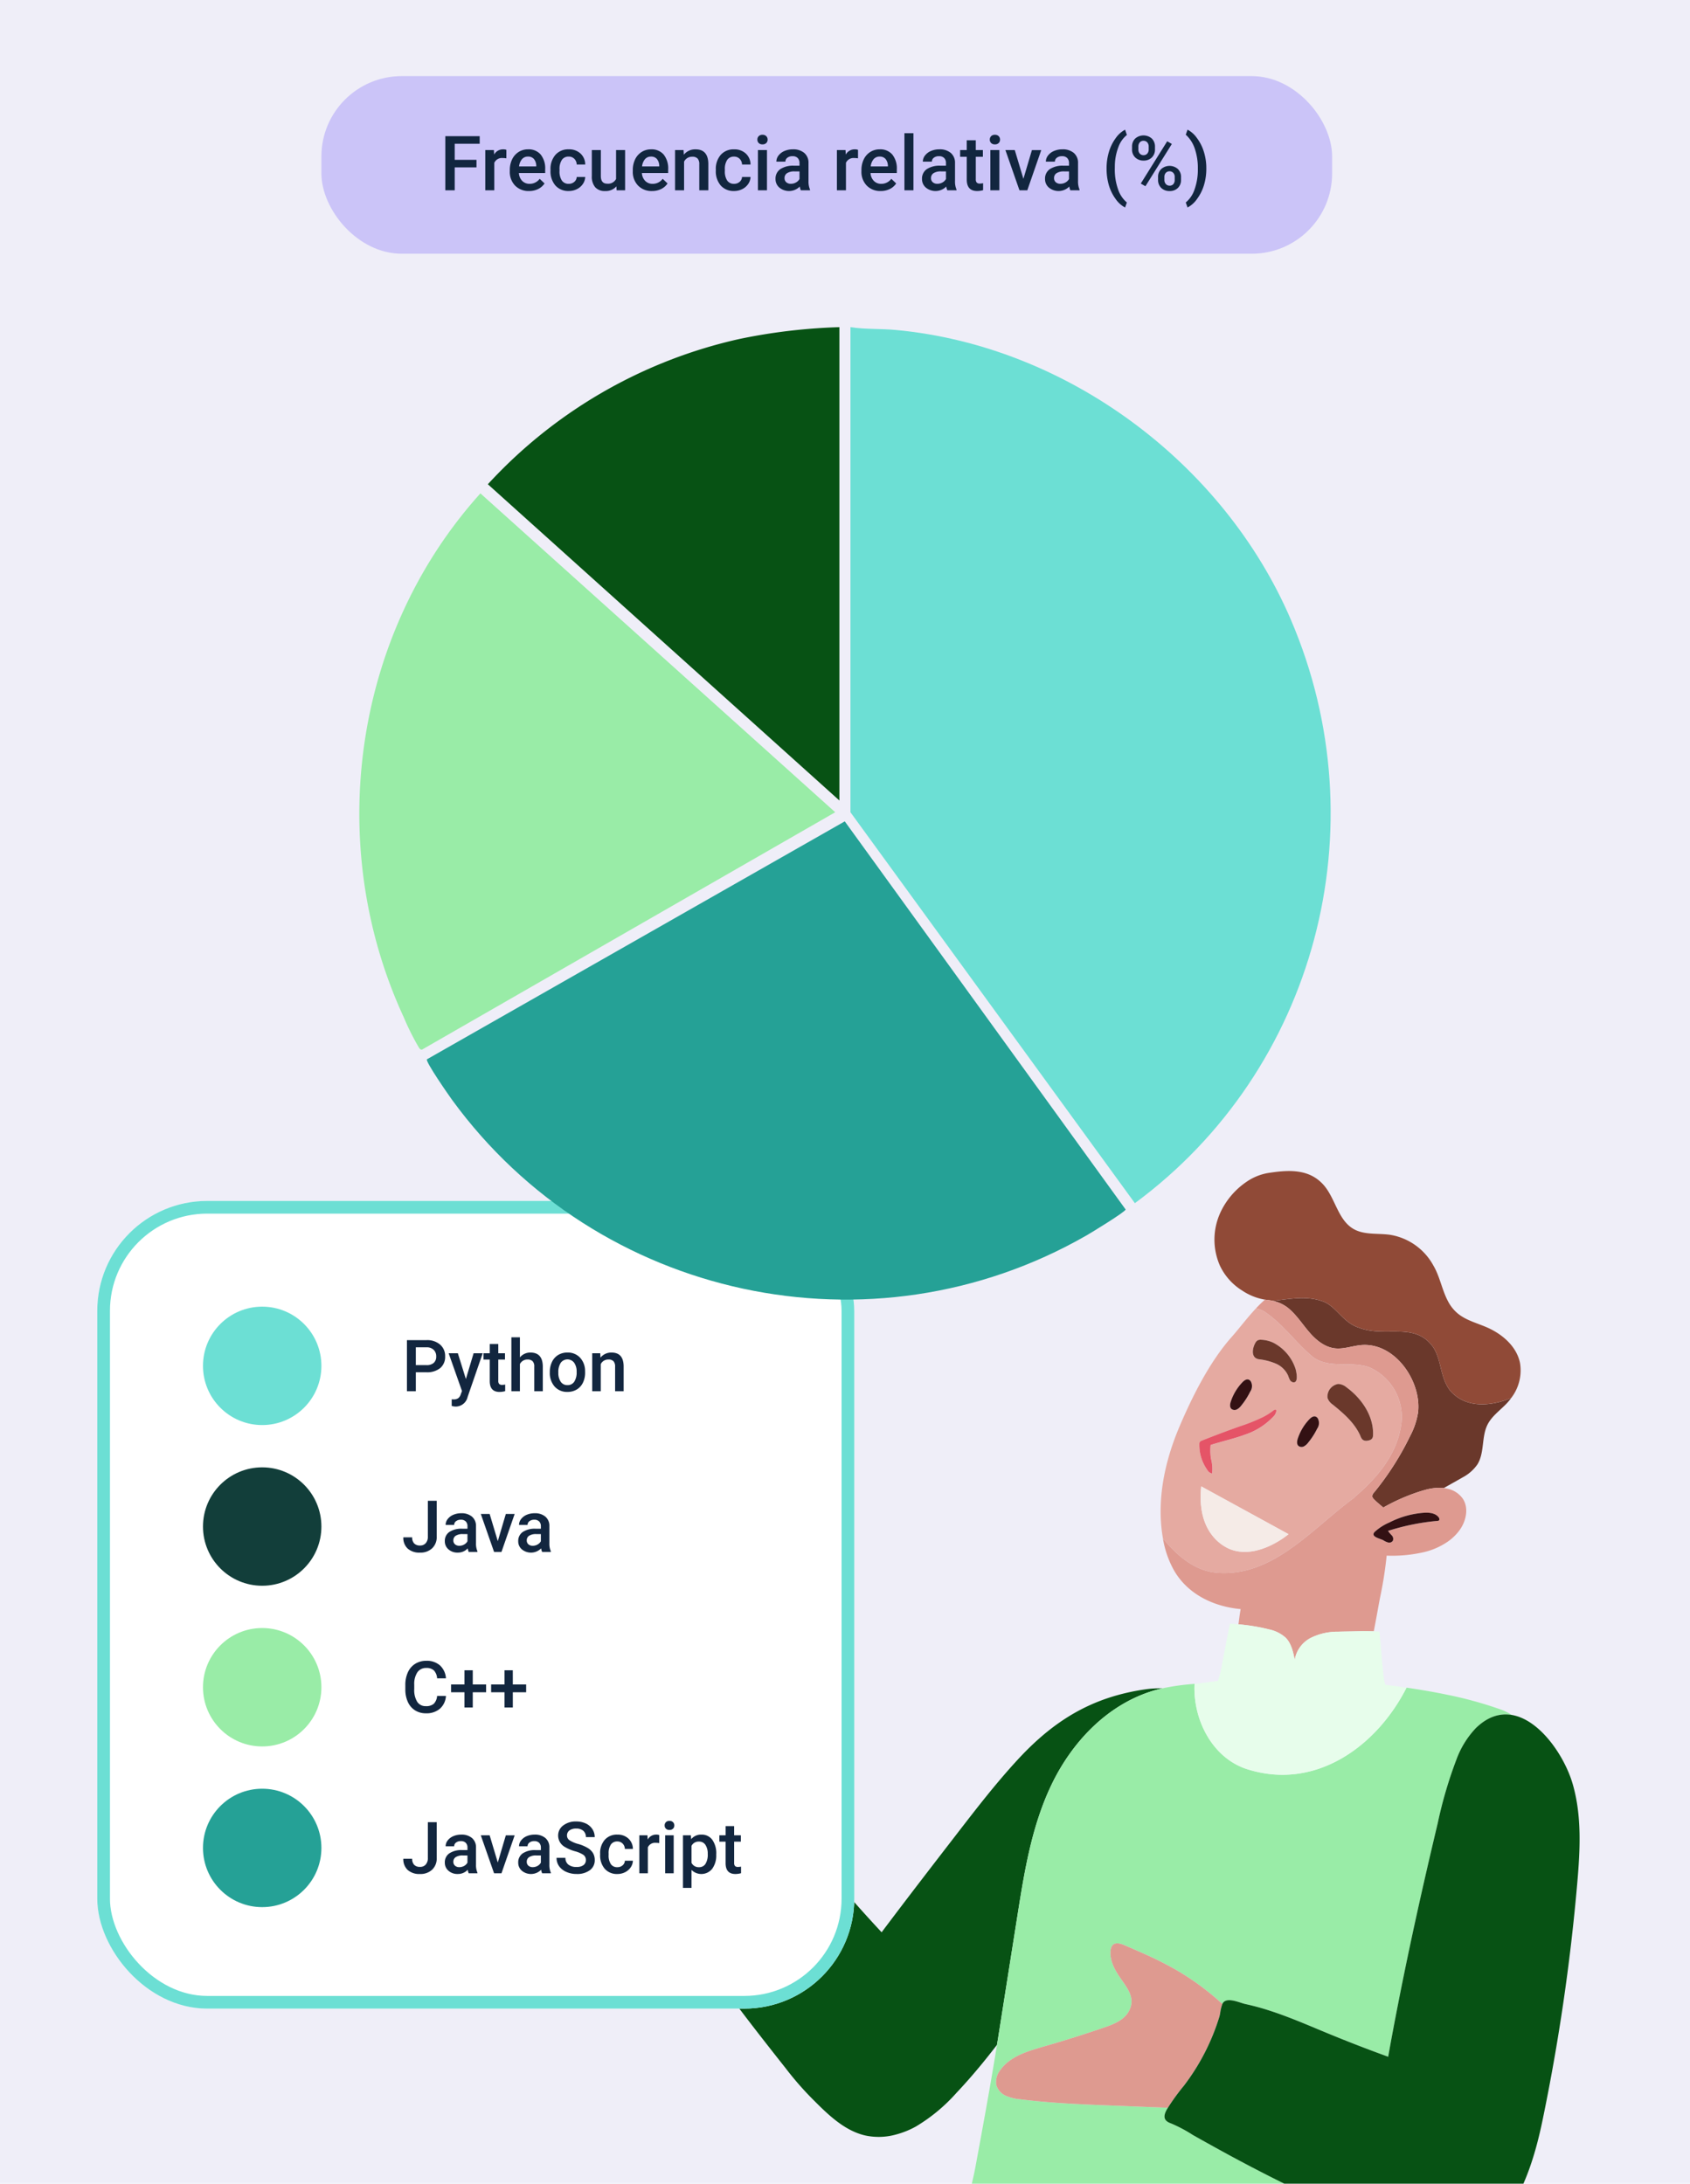<svg xmlns="http://www.w3.org/2000/svg" xmlns:xlink="http://www.w3.org/1999/xlink" width="399.625" height="516.403" viewBox="0 0 399.625 516.403">
  <defs>
    <clipPath id="clip-path">
      <rect id="Rectángulo_401698" data-name="Rectángulo 401698" width="254.809" height="243.07" transform="translate(797.978 6608.197)" fill="#fff" stroke="#707070" stroke-width="1"/>
    </clipPath>
    <clipPath id="clip-path-2">
      <rect id="Rectángulo_401697" data-name="Rectángulo 401697" width="250.673" height="254.427" fill="none"/>
    </clipPath>
  </defs>
  <g id="img12_1" transform="translate(4648.917 4840.601)">
    <g id="Grupo_1100881" data-name="Grupo 1100881" transform="translate(-4933.917 -12278.601)">
      <rect id="Rectángulo_401696" data-name="Rectángulo 401696" width="399.625" height="516.403" transform="translate(285 7438)" fill="#efeef8"/>
      <g id="Enmascarar_grupo_1098697" data-name="Enmascarar grupo 1098697" transform="translate(-392.787 1103.135)" clip-path="url(#clip-path)">
        <g id="Grupo_1100878" data-name="Grupo 1100878" transform="translate(800.633 6611.798)">
          <g id="Grupo_1100877" data-name="Grupo 1100877" transform="translate(0 0)" clip-path="url(#clip-path-2)">
            <path id="Trazado_873951" data-name="Trazado 873951" d="M51.687,770.537q1.409-1.256,2.723-2.613a8.09,8.09,0,0,0,.561-.684,10.037,10.037,0,0,1,1.459-1.692,63.431,63.431,0,0,0-6.06-12.071,84.041,84.041,0,0,0-5.152-7.022c-1.049-1.307-2.116-2.592-3.167-3.855-.608-.732-1.468-1.526-2.377-1.244a2.032,2.032,0,0,0-1.007.861c-1.214,1.78-1.267,4.1-1.035,6.242.342,3.166,1.39,6.442-1.661,8.565-2.3,1.6-5.456,1.022-8.034.645q-6.888-1.007-13.724-2.337c-3.892-.758-8.133-1.55-11.656.271A4.518,4.518,0,0,0,.09,758.315a4.03,4.03,0,0,0,.87,3.338,11.23,11.23,0,0,0,2.7,2.309c6.031,4.1,12.4,7.669,18.757,11.235l11.356,6.37a50.3,50.3,0,0,1,5.735-2.921,51.983,51.983,0,0,0,12.177-8.109" transform="translate(0 -614.448)" fill="#de9a90"/>
            <path id="Trazado_873952" data-name="Trazado 873952" d="M258.182,810.513c2.5-2.648,4.88-5.42,7.167-8.273q1.226-1.529,2.415-3.088c.093-.575.192-1.149.283-1.724q2.264-14.338,4.531-28.675c1.672-10.585,3.392-21.328,8.08-31.112s12.815-18.66,23.649-22.1c.852-.27,1.709-.5,2.571-.69a24.072,24.072,0,0,0-4.163.253,51.7,51.7,0,0,0-6.805,1.453c-9.18,2.636-16.386,7.711-23.3,15.217-5.107,5.543-9.716,11.514-14.318,17.477l-.252.327c-5.886,7.626-11.77,15.255-17.552,22.959-2.3-2.478-4.7-5.1-7.6-8.417-1.284-1.468-2.663-3.069-4.175-4.856-2.6-3.075-5.211-6.153-8.057-9.008a59.948,59.948,0,0,0-4.551-4.147c-1.033-.842-2.917-3.346-4.482-2.7a1.488,1.488,0,0,0-.328.206,10.045,10.045,0,0,0-1.459,1.692,8.09,8.09,0,0,1-.561.684q-1.313,1.356-2.723,2.613a51.983,51.983,0,0,1-12.177,8.109,50.3,50.3,0,0,0-5.735,2.921c-.189.122-.386.23-.57.36-1.515,1.074-1.6,2.07-.439,3.277a33.594,33.594,0,0,1,3.352,4.792q2.156,3.255,4.36,6.479c.317.465.624.936.943,1.4q4.838,7.052,9.982,13.887c3.784,5.028,7.671,9.979,11.575,14.915a73.819,73.819,0,0,0,6.8,7.721c3.258,3.274,6.772,6.58,11.067,7.882q.435.132.881.236a15.2,15.2,0,0,0,7.354-.236,20.625,20.625,0,0,0,4.591-1.848,40.507,40.507,0,0,0,9.648-7.991" transform="translate(-154.862 -592.52)" fill="#075214"/>
            <path id="Trazado_873953" data-name="Trazado 873953" d="M899.135,252.18c13.393,1.086,22.4-10.3,32.683-17.834l-.039-.043c5.052-4.275,9.715-9.715,10.881-16.322a12.813,12.813,0,0,0-7.384-14.379c-4.275-1.555-9.327.389-13.213-2.331-4.275-3.5-6.995-7.773-11.658-10.882a7.214,7.214,0,0,0-1.915-.749c-2.119,2.261-4.02,4.807-5.8,6.82-5.156,5.814-9.218,13.913-12.252,21.017q-.335.784-.65,1.579c-3.023,7.612-4.657,15.891-3.487,23.978.053.366.115.731.18,1.1,3.421,4.026,7.3,7.515,12.658,8.051m3.364-5.515c-2.525-.946-8.059-4.614-6.981-14.908l20.647,11.3s-7.115,6.064-13.666,3.609m25.445-39.127a3.283,3.283,0,0,1,1.933.8c3.557,2.6,6.462,6.777,6.272,11.335-.037.89-.51,1.166-1.385,1.292a1.362,1.362,0,0,1-1.148-.312,2.223,2.223,0,0,1-.424-.744c-1.314-3.087-3.957-5.379-6.567-7.487a3.116,3.116,0,0,1-1.205-1.478,1.686,1.686,0,0,1-.052-.319,3.027,3.027,0,0,1,2.577-3.086m-9.563,12.835a11.991,11.991,0,0,1,2.811-4.587c.568-.548,1.269-.9,1.86-.168a2.32,2.32,0,0,1-.125,2.51,16.788,16.788,0,0,1-2.118,3.284,3.062,3.062,0,0,1-1.018.892,1.19,1.19,0,0,1-1.282-.118c-.473-.435-.343-1.206-.129-1.813m-10.252-22.164c.055-.123.114-.24.176-.351a1.563,1.563,0,0,1,.539-.622,1.615,1.615,0,0,1,.879-.148,7.415,7.415,0,0,1,2.788.671,10.677,10.677,0,0,1,5.319,6.236c.182.665.786,3.387-.61,3.146a1.157,1.157,0,0,1-.761-.613,7.372,7.372,0,0,1-.376-.936,5.579,5.579,0,0,0-2.894-2.851,14.248,14.248,0,0,0-4.011-1.045c-1.779-.263-1.64-2.172-1.048-3.487m-5.588,13.419a11.994,11.994,0,0,1,2.811-4.587c.568-.548,1.27-.9,1.861-.168a2.32,2.32,0,0,1-.125,2.509,16.832,16.832,0,0,1-2.117,3.284,3.067,3.067,0,0,1-1.018.892,1.189,1.189,0,0,1-1.281-.118c-.474-.435-.343-1.206-.129-1.813m-7.339,9.616a1.026,1.026,0,0,1,.48-.308q4.489-1.8,9.05-3.4a43.31,43.31,0,0,0,5.31-2.121,15.452,15.452,0,0,0,2.417-1.5c1.17-.9.892.451.322,1.131a16.249,16.249,0,0,1-6.985,4.506c-2.63.968-5.382,1.562-8.05,2.421a12.658,12.658,0,0,0,.08,3.252,9.541,9.541,0,0,1,.267,3.51,1.659,1.659,0,0,1-1.114-.82,10.273,10.273,0,0,1-1.906-6.1.978.978,0,0,1,.13-.562" transform="translate(-734.319 -157.189)" fill="#e5aaa1"/>
            <path id="Trazado_873954" data-name="Trazado 873954" d="M942.433,344.836a9.542,9.542,0,0,0-.267-3.51,12.664,12.664,0,0,1-.08-3.252c2.668-.859,5.42-1.453,8.05-2.421a16.25,16.25,0,0,0,6.985-4.506c.57-.68.848-2.031-.322-1.131a15.443,15.443,0,0,1-2.417,1.5,43.3,43.3,0,0,1-5.31,2.121q-4.559,1.608-9.05,3.4a1.024,1.024,0,0,0-.48.308.978.978,0,0,0-.13.562,10.27,10.27,0,0,0,1.906,6.1,1.658,1.658,0,0,0,1.114.82" transform="translate(-778.66 -273.296)" fill="#e55467"/>
            <path id="Trazado_873955" data-name="Trazado 873955" d="M1082.925,197.362c-2.332-3.109-1.943-7-3.886-10.1-4.275-6.218-11.27-2.332-17.488-4.663-3.886-1.166-5.441-5.052-8.55-6.218-3.976-1.491-7.952-.6-11.928-.168a8.641,8.641,0,0,1,4.216,2.217c1.725,1.606,3.007,3.623,4.567,5.39s3.548,3.348,5.889,3.614c2.042.233,4.052-.561,6.1-.759,8.024-.777,14.391,8.469,13.562,15.873a17.552,17.552,0,0,1-1.868,5.588,67.549,67.549,0,0,1-8.555,13.4,1.3,1.3,0,0,0-.411.94,1.237,1.237,0,0,0,.383.626c.684.725,1.476,1.329,2.219,1.98a46.14,46.14,0,0,1,8.38-3.714c.5-.163,1-.317,1.511-.453a12.284,12.284,0,0,1,4.114-.478c.1.008.195.025.292.037l.988-.556,2.421-1.362c.355-.2.714-.4,1.069-.614a9.788,9.788,0,0,0,3.486-3.067c1.715-2.764.927-6.484,2.385-9.393,1.047-2.088,3.092-3.455,4.678-5.17a12.67,12.67,0,0,0,.92-1.124c-4.819,1.976-10.808,2.528-14.492-1.824" transform="translate(-862.924 -145.508)" fill="#6a382b"/>
            <path id="Trazado_873956" data-name="Trazado 873956" d="M961.659,9.95a15.293,15.293,0,0,0-.064,12.393,13.891,13.891,0,0,0,5.262,5.91,13.724,13.724,0,0,0,5.4,2.159c.138.02.273.044.414.058a12.779,12.779,0,0,1,1.463.232c3.977-.431,7.952-1.323,11.928.168,3.109,1.166,4.664,5.052,8.55,6.218,6.218,2.332,13.213-1.554,17.488,4.663,1.943,3.109,1.554,7,3.886,10.1,3.683,4.353,9.673,3.8,14.492,1.824a10.666,10.666,0,0,0,2.077-8.35c-.817-3.872-4.171-6.767-7.8-8.35-2.353-1.028-4.943-1.665-6.922-3.3a9.417,9.417,0,0,1-2.316-2.929c-1.407-2.655-1.9-5.82-3.449-8.427a14.272,14.272,0,0,0-10.23-7.243c-2.918-.407-6.1.089-8.647-1.385-3.617-2.091-4.247-7.051-6.935-10.249a9.667,9.667,0,0,0-.884-.911c-3.408-3.125-8.049-2.74-12.412-2.06a12.706,12.706,0,0,0-5.037,2.06,17.91,17.91,0,0,0-6.266,7.415" transform="translate(-795.986 -0.003)" fill="#904a37"/>
            <path id="Trazado_873957" data-name="Trazado 873957" d="M983.541,295.042a3.068,3.068,0,0,0,1.018-.892,16.834,16.834,0,0,0,2.117-3.284,2.32,2.32,0,0,0,.125-2.509c-.591-.728-1.293-.38-1.861.168a11.992,11.992,0,0,0-2.811,4.586c-.213.607-.345,1.377.129,1.813a1.189,1.189,0,0,0,1.281.118" transform="translate(-813.908 -238.671)" fill="#331113"/>
            <path id="Trazado_873958" data-name="Trazado 873958" d="M1076.106,346.143a3.061,3.061,0,0,0,1.018-.892,16.794,16.794,0,0,0,2.118-3.284,2.319,2.319,0,0,0,.125-2.51c-.591-.728-1.292-.379-1.86.168a11.988,11.988,0,0,0-2.811,4.587c-.214.607-.344,1.377.129,1.813a1.189,1.189,0,0,0,1.282.118" transform="translate(-890.634 -281.029)" fill="#331113"/>
            <path id="Trazado_873959" data-name="Trazado 873959" d="M1117.686,299.116c2.609,2.108,5.253,4.4,6.567,7.487a2.218,2.218,0,0,0,.424.743,1.362,1.362,0,0,0,1.148.313c.874-.126,1.348-.4,1.385-1.292.19-4.558-2.714-8.736-6.272-11.335a3.283,3.283,0,0,0-1.933-.8,3.027,3.027,0,0,0-2.577,3.086,1.707,1.707,0,0,0,.053.319,3.116,3.116,0,0,0,1.205,1.478" transform="translate(-925.38 -243.884)" fill="#6a382b"/>
            <path id="Trazado_873960" data-name="Trazado 873960" d="M1014.834,237.761a14.25,14.25,0,0,1,4.011,1.044,5.578,5.578,0,0,1,2.894,2.851,7.4,7.4,0,0,0,.376.936,1.158,1.158,0,0,0,.762.613c1.4.241.793-2.481.61-3.146a10.68,10.68,0,0,0-5.319-6.236,7.425,7.425,0,0,0-2.788-.67,1.615,1.615,0,0,0-.879.148,1.564,1.564,0,0,0-.539.622c-.062.111-.121.228-.176.352-.591,1.315-.731,3.225,1.048,3.487" transform="translate(-839.977 -193.253)" fill="#6a382b"/>
            <path id="Trazado_873961" data-name="Trazado 873961" d="M941.354,435.765c-1.078,10.294,4.456,13.962,6.981,14.908,6.551,2.455,13.666-3.609,13.666-3.609Z" transform="translate(-780.156 -361.198)" fill="#f5ebe7"/>
            <path id="Trazado_873962" data-name="Trazado 873962" d="M960.144,224.872a5.845,5.845,0,0,0-3.579-2.429,7.61,7.61,0,0,0-.988-.18c-.1-.011-.195-.029-.292-.037a12.277,12.277,0,0,0-4.114.478c-.509.136-1.013.29-1.512.453a46.139,46.139,0,0,0-8.38,3.713c-.744-.651-1.535-1.255-2.219-1.98a1.236,1.236,0,0,1-.383-.626,1.3,1.3,0,0,1,.411-.94,67.542,67.542,0,0,0,8.554-13.4,17.554,17.554,0,0,0,1.868-5.588c.829-7.4-5.537-16.65-13.562-15.873-2.046.2-4.055.992-6.1.759-2.342-.267-4.33-1.847-5.889-3.614s-2.842-3.784-4.567-5.39A8.64,8.64,0,0,0,915.18,178a12.769,12.769,0,0,0-1.463-.232c-.141-.014-.276-.038-.414-.058-.723.636-1.424,1.321-2.1,2.041a7.209,7.209,0,0,1,1.915.749c4.663,3.109,7.384,7.384,11.659,10.881,3.887,2.72,8.939.777,13.214,2.332a12.813,12.813,0,0,1,7.384,14.379c-1.166,6.607-5.829,12.048-10.882,16.322l.039.043c-10.28,7.533-19.291,18.92-32.683,17.834-5.357-.536-9.237-4.025-12.658-8.051a23.081,23.081,0,0,0,2.565,7.425c.167.291.34.58.524.861,3.331,5.1,9.135,7.8,15.271,8.362-.092.574-.191,1.148-.267,1.724-.081.61-.164,1.238-.242,1.877a46,46,0,0,1,7.283,1.213,8.5,8.5,0,0,1,3.872,1.946c1.33,1.347,1.768,3.339,2.146,5.216a7.206,7.206,0,0,1,3.86-5.2,14.3,14.3,0,0,1,6.418-1.431c2.364-.068,3.505-.046,5.851-.151.123-.005,1.476.024,2.558.063.606-3.026,1.083-5.919,1.537-8.2a92.329,92.329,0,0,0,1.513-9.7,33.431,33.431,0,0,0,8.243-.7,16.763,16.763,0,0,0,6.242-2.63,11.8,11.8,0,0,0,2.731-2.655c1.552-2.128,2.248-5.158.848-7.389m-5.713,5.06a.636.636,0,0,1-.346.1A53.7,53.7,0,0,0,942.4,232.4a8.219,8.219,0,0,0,.895,1.062,1.189,1.189,0,0,1,.242,1.286,1.041,1.041,0,0,1-1.106.392,4.031,4.031,0,0,1-1.132-.522c-.748-.419-3.091-.8-2.082-1.954a12.274,12.274,0,0,1,3.515-2.261,21.248,21.248,0,0,1,8-2.277c1.31-.1,2.821.006,3.632,1.039.177.225.291.59.067.768" transform="translate(-737.032 -147.301)" fill="#de9a90"/>
            <path id="Trazado_873963" data-name="Trazado 873963" d="M1191.87,472.18a21.246,21.246,0,0,0-8,2.277,12.282,12.282,0,0,0-3.515,2.261c-1.009,1.153,1.334,1.535,2.082,1.954a4.034,4.034,0,0,0,1.132.522,1.041,1.041,0,0,0,1.106-.392,1.189,1.189,0,0,0-.242-1.286,8.209,8.209,0,0,1-.895-1.063,53.7,53.7,0,0,1,11.682-2.366.637.637,0,0,0,.346-.1c.225-.178.11-.543-.067-.768-.811-1.034-2.322-1.142-3.631-1.039" transform="translate(-978.169 -391.356)" fill="#331113"/>
            <path id="Trazado_873964" data-name="Trazado 873964" d="M678.568,728.719c-7.912-2.752-12.47-11.594-12.066-20.057-.157.015-.313.035-.469.049a52.571,52.571,0,0,0-7.137,1.018c-.862.195-1.719.42-2.571.69-10.833,3.44-18.96,12.315-23.649,22.1s-6.408,20.526-8.08,31.112q-2.266,14.337-4.531,28.675c-.091.575-.19,1.149-.283,1.724-1.139,7.082-2.393,14.144-3.682,21.2q-.666,3.643-1.337,7.284c-.8,4.361-2.023,8.515-3.026,12.763-.936,3.962,1.291,4.435,5.167,4.373,19.869-.316,39.375,1.261,59.229,1.843,10.368.3,20.743-.074,31.108-.453l12.252-.447c-1.081-.307-2.154-.648-3.213-.994a73.842,73.842,0,0,1-9.564-3.784c-5.721-2.622-11.434-5.264-17.09-8.022q-7.688-3.748-15.2-7.831-4.173-2.267-8.305-4.607a33.557,33.557,0,0,0-5.164-2.744c-1.585-.546-1.959-1.474-1.1-3.119.1-.2.231-.385.344-.58l-13.011-.511c-7.285-.286-14.581-.573-21.815-1.48a11.233,11.233,0,0,1-3.455-.829,4.032,4.032,0,0,1-2.293-2.577,4.519,4.519,0,0,1,.966-3.539c2.31-3.223,6.448-4.445,10.258-5.54q6.691-1.922,13.286-4.157c2.467-.837,5.542-1.757,6.862-4.227,1.752-3.278-.671-5.719-2.415-8.383-1.181-1.8-2.188-3.893-1.916-6.03a2.031,2.031,0,0,1,.505-1.225c.681-.664,1.808-.347,2.683.028,1.51.647,3.044,1.307,4.573,1.994a83.942,83.942,0,0,1,7.782,3.912,63.4,63.4,0,0,1,10.874,8.02,1.53,1.53,0,0,1,.21-.357c1.1-1.289,3.915.085,5.218.365A59.731,59.731,0,0,1,684.448,786c3.833,1.248,7.556,2.8,11.272,4.36,7.059,2.955,11.976,4.8,16.569,6.485,3.05-17.027,6.7-33.915,10.668-50.8q.517-2.2,1.042-4.4a101.857,101.857,0,0,1,4.445-15.129,21.553,21.553,0,0,1,4.512-7.326c2.849-2.807,5.76-3.633,8.521-3.182a11.41,11.41,0,0,0-2.94-1.408,92.917,92.917,0,0,0-12.124-3.325c-3.237-.677-6.506-1.232-9.786-1.714-7.114,14.042-21.8,24.576-38.059,19.156" transform="translate(-506.88 -587.397)" fill="#99eca7"/>
            <path id="Trazado_873965" data-name="Trazado 873965" d="M940.949,625.96c-.453,2.143-1.938,10.083-2.066,10.71a22.831,22.831,0,0,1-.694,2.323c-.928.112-1.85.24-2.771.362s-1.818.23-2.731.318c-.4,8.463,4.154,17.305,12.066,20.057,16.259,5.42,30.945-5.114,38.059-19.156q-.954-.14-1.91-.274c-1.037-.145-2.076-.278-3.114-.414-.108-.466-.264-.934-.319-1.375-.461-3.706-.7-7.452-1.051-11.171a10.409,10.409,0,0,0-1.356-.088c-1.082-.039-2.435-.068-2.558-.063-2.346.1-3.487.083-5.851.151a14.3,14.3,0,0,0-6.418,1.431,7.2,7.2,0,0,0-3.86,5.2c-.378-1.877-.816-3.869-2.146-5.216a8.5,8.5,0,0,0-3.872-1.946,45.979,45.979,0,0,0-7.283-1.212c-.706-.069-1.385-.126-2-.167a3.781,3.781,0,0,0-.127.53" transform="translate(-773.066 -518.407)" fill="#e7fdeb"/>
            <path id="Trazado_873966" data-name="Trazado 873966" d="M709.983,1088.186q.683-1.759,1.237-3.565a8.151,8.151,0,0,0,.189-.865,10.3,10.3,0,0,1,.519-2.147,63.393,63.393,0,0,0-10.874-8.02,84,84,0,0,0-7.782-3.912c-1.529-.686-3.063-1.346-4.573-1.994-.874-.375-2-.692-2.683-.028a2.031,2.031,0,0,0-.505,1.225c-.272,2.137.735,4.227,1.916,6.03,1.744,2.664,4.167,5.106,2.415,8.383-1.32,2.47-4.4,3.391-6.862,4.227q-6.592,2.235-13.286,4.157c-3.811,1.095-7.949,2.317-10.258,5.54a4.52,4.52,0,0,0-.966,3.539,4.033,4.033,0,0,0,2.293,2.577,11.229,11.229,0,0,0,3.455.828c7.234.907,14.53,1.194,21.815,1.48l13.011.511a50.23,50.23,0,0,1,3.781-5.209,51.985,51.985,0,0,0,7.16-12.759" transform="translate(-545.727 -884.64)" fill="#de9a90"/>
            <path id="Trazado_873967" data-name="Trazado 873967" d="M964.87,754.227a21.55,21.55,0,0,0-4.513,7.326,101.871,101.871,0,0,0-4.445,15.129q-.524,2.2-1.042,4.4c-3.973,16.881-7.617,33.77-10.668,50.8-4.593-1.681-9.51-3.53-16.569-6.485-3.716-1.556-7.439-3.111-11.272-4.36a59.738,59.738,0,0,0-5.938-1.624c-1.3-.281-4.119-1.655-5.218-.365a1.53,1.53,0,0,0-.21.357,10.3,10.3,0,0,0-.518,2.147,8.235,8.235,0,0,1-.189.865q-.554,1.8-1.237,3.565a51.98,51.98,0,0,1-7.16,12.759,50.264,50.264,0,0,0-3.781,5.209c-.113.194-.24.38-.344.579-.86,1.645-.486,2.573,1.1,3.119a33.582,33.582,0,0,1,5.164,2.744q4.135,2.334,8.305,4.607,7.516,4.082,15.2,7.831c5.657,2.758,11.369,5.4,17.09,8.022a73.82,73.82,0,0,0,9.564,3.784c1.059.346,2.132.687,3.214.994,3.7,1.053,7.5,1.707,11.122.8a17.141,17.141,0,0,0,9.692-7.287c4.529-6.659,6.87-14.437,8.489-22.25a481.358,481.358,0,0,0,8.179-55.745c.7-7.978,1.174-16.169-1.075-23.854-1.9-6.485-7.719-15.156-14.423-16.25-2.762-.451-5.672.375-8.521,3.182" transform="translate(-738.795 -622.43)" fill="#075214"/>
          </g>
        </g>
      </g>
      <g id="Grupo_1100880" data-name="Grupo 1100880" transform="translate(0 152)">
        <rect id="Rectángulo_401699" data-name="Rectángulo 401699" width="239" height="42" rx="19" transform="translate(361 7304)" fill="#cbc4f8"/>
        <path id="Trazado_874520" data-name="Trazado 874520" d="M8.675,11.577H3.524V17H1.3V4.2h8.13V6H3.524V9.8h5.15Zm7.058-2.136a5.285,5.285,0,0,0-.87-.07A1.959,1.959,0,0,0,12.885,10.5V17H10.749V7.49h2.039l.053,1.063a2.406,2.406,0,0,1,2.145-1.239,2,2,0,0,1,.756.123Zm5.37,7.734A4.419,4.419,0,0,1,17.811,15.9a4.639,4.639,0,0,1-1.261-3.406v-.264A5.706,5.706,0,0,1,17.1,9.683a4.181,4.181,0,0,1,1.542-1.745,4.078,4.078,0,0,1,2.215-.624,3.733,3.733,0,0,1,3,1.239,5.24,5.24,0,0,1,1.059,3.507v.861H18.7a2.856,2.856,0,0,0,.787,1.863,2.362,2.362,0,0,0,1.736.686,2.892,2.892,0,0,0,2.391-1.187l1.151,1.1a3.845,3.845,0,0,1-1.525,1.323A4.774,4.774,0,0,1,21.1,17.176Zm-.255-8.147a1.8,1.8,0,0,0-1.419.615,3.189,3.189,0,0,0-.69,1.714h4.069V11.2a2.6,2.6,0,0,0-.571-1.622A1.785,1.785,0,0,0,20.848,9.028Zm9.633,6.442A1.931,1.931,0,0,0,31.808,15a1.591,1.591,0,0,0,.563-1.151h2.013a3.137,3.137,0,0,1-.554,1.657,3.632,3.632,0,0,1-1.406,1.217,4.191,4.191,0,0,1-1.916.448,4.055,4.055,0,0,1-3.164-1.292,5.124,5.124,0,0,1-1.169-3.568V12.1a5.039,5.039,0,0,1,1.16-3.476A4.018,4.018,0,0,1,30.5,7.314a3.907,3.907,0,0,1,2.764.989,3.542,3.542,0,0,1,1.121,2.6H32.37a1.956,1.956,0,0,0-.558-1.345,1.8,1.8,0,0,0-1.332-.527,1.879,1.879,0,0,0-1.6.751,3.834,3.834,0,0,0-.571,2.281V12.4a3.9,3.9,0,0,0,.558,2.307A1.878,1.878,0,0,0,30.48,15.471Zm11.276.6a3.312,3.312,0,0,1-2.672,1.107,2.952,2.952,0,0,1-2.342-.905,3.851,3.851,0,0,1-.8-2.619V7.49h2.136v6.135q0,1.811,1.5,1.811a2.111,2.111,0,0,0,2.1-1.116V7.49h2.136V17H41.81Zm8.429,1.107A4.419,4.419,0,0,1,46.894,15.9a4.639,4.639,0,0,1-1.261-3.406v-.264a5.706,5.706,0,0,1,.549-2.544,4.181,4.181,0,0,1,1.542-1.745,4.078,4.078,0,0,1,2.215-.624,3.733,3.733,0,0,1,3,1.239A5.24,5.24,0,0,1,54,12.061v.861H47.786a2.856,2.856,0,0,0,.787,1.863,2.362,2.362,0,0,0,1.736.686A2.892,2.892,0,0,0,52.7,14.284l1.151,1.1a3.845,3.845,0,0,1-1.525,1.323A4.774,4.774,0,0,1,50.186,17.176Zm-.255-8.147a1.8,1.8,0,0,0-1.419.615,3.189,3.189,0,0,0-.69,1.714h4.069V11.2a2.6,2.6,0,0,0-.571-1.622A1.785,1.785,0,0,0,49.931,9.028ZM57.639,7.49l.062,1.1a3.419,3.419,0,0,1,2.769-1.274q2.971,0,3.023,3.4V17H61.356V10.839a1.958,1.958,0,0,0-.391-1.34,1.645,1.645,0,0,0-1.279-.435,2.058,2.058,0,0,0-1.925,1.169V17H55.626V7.49Zm11.936,7.98A1.931,1.931,0,0,0,70.9,15a1.591,1.591,0,0,0,.563-1.151h2.013a3.137,3.137,0,0,1-.554,1.657,3.632,3.632,0,0,1-1.406,1.217,4.191,4.191,0,0,1-1.916.448,4.055,4.055,0,0,1-3.164-1.292,5.124,5.124,0,0,1-1.169-3.568V12.1a5.039,5.039,0,0,1,1.16-3.476,4.018,4.018,0,0,1,3.164-1.305,3.907,3.907,0,0,1,2.764.989,3.542,3.542,0,0,1,1.121,2.6H71.464a1.956,1.956,0,0,0-.558-1.345,1.8,1.8,0,0,0-1.332-.527,1.879,1.879,0,0,0-1.6.751,3.834,3.834,0,0,0-.571,2.281V12.4a3.9,3.9,0,0,0,.558,2.307A1.878,1.878,0,0,0,69.574,15.471ZM77.361,17H75.226V7.49h2.136ZM75.094,5.021a1.133,1.133,0,0,1,.312-.817,1.179,1.179,0,0,1,.892-.325,1.193,1.193,0,0,1,.9.325,1.125,1.125,0,0,1,.316.817,1.1,1.1,0,0,1-.316.8,1.2,1.2,0,0,1-.9.321,1.188,1.188,0,0,1-.892-.321A1.107,1.107,0,0,1,75.094,5.021ZM85.368,17a3.3,3.3,0,0,1-.246-.888,3.593,3.593,0,0,1-4.834.246,2.615,2.615,0,0,1-.905-2.021A2.7,2.7,0,0,1,80.512,12a5.473,5.473,0,0,1,3.23-.813h1.31v-.624a1.666,1.666,0,0,0-.413-1.182,1.638,1.638,0,0,0-1.257-.444,1.881,1.881,0,0,0-1.2.365,1.129,1.129,0,0,0-.466.927H79.585A2.37,2.37,0,0,1,80.1,8.769,3.455,3.455,0,0,1,81.514,7.7,4.955,4.955,0,0,1,83.5,7.314a3.99,3.99,0,0,1,2.663.839,2.993,2.993,0,0,1,1.02,2.36V14.8a4.861,4.861,0,0,0,.36,2.048V17Zm-2.347-1.538a2.429,2.429,0,0,0,1.191-.308,2.055,2.055,0,0,0,.839-.826V12.535H83.9a3.148,3.148,0,0,0-1.784.413,1.338,1.338,0,0,0-.6,1.169,1.248,1.248,0,0,0,.409.98A1.583,1.583,0,0,0,83.021,15.462ZM98.886,9.441a5.285,5.285,0,0,0-.87-.07A1.959,1.959,0,0,0,96.038,10.5V17H93.9V7.49h2.039l.053,1.063a2.406,2.406,0,0,1,2.145-1.239,2,2,0,0,1,.756.123Zm5.37,7.734a4.419,4.419,0,0,1-3.292-1.279A4.639,4.639,0,0,1,99.7,12.491v-.264a5.706,5.706,0,0,1,.549-2.544,4.181,4.181,0,0,1,1.542-1.745,4.078,4.078,0,0,1,2.215-.624,3.733,3.733,0,0,1,3,1.239,5.24,5.24,0,0,1,1.059,3.507v.861h-6.214a2.856,2.856,0,0,0,.787,1.863,2.362,2.362,0,0,0,1.736.686,2.892,2.892,0,0,0,2.391-1.187l1.151,1.1a3.845,3.845,0,0,1-1.525,1.323A4.774,4.774,0,0,1,104.256,17.176ZM104,9.028a1.8,1.8,0,0,0-1.419.615,3.189,3.189,0,0,0-.69,1.714h4.069V11.2a2.6,2.6,0,0,0-.571-1.622A1.785,1.785,0,0,0,104,9.028ZM112,17h-2.136V3.5H112Zm8.007,0a3.3,3.3,0,0,1-.246-.888,3.593,3.593,0,0,1-4.834.246,2.615,2.615,0,0,1-.905-2.021A2.7,2.7,0,0,1,115.15,12a5.473,5.473,0,0,1,3.23-.813h1.31v-.624a1.666,1.666,0,0,0-.413-1.182,1.638,1.638,0,0,0-1.257-.444,1.881,1.881,0,0,0-1.2.365,1.129,1.129,0,0,0-.466.927h-2.136a2.37,2.37,0,0,1,.519-1.463A3.455,3.455,0,0,1,116.152,7.7a4.955,4.955,0,0,1,1.991-.387,3.99,3.99,0,0,1,2.663.839,2.993,2.993,0,0,1,1.02,2.36V14.8a4.861,4.861,0,0,0,.36,2.048V17Zm-2.347-1.538a2.429,2.429,0,0,0,1.191-.308,2.055,2.055,0,0,0,.839-.826V12.535h-1.151a3.148,3.148,0,0,0-1.784.413,1.338,1.338,0,0,0-.6,1.169,1.248,1.248,0,0,0,.409.98A1.583,1.583,0,0,0,117.659,15.462Zm9.079-10.283V7.49h1.679V9.072h-1.679v5.309a1.169,1.169,0,0,0,.215.787,1,1,0,0,0,.769.242,3.29,3.29,0,0,0,.747-.088v1.652a5.26,5.26,0,0,1-1.406.2q-2.461,0-2.461-2.716V9.072h-1.564V7.49H124.6V5.179ZM132.319,17h-2.136V7.49h2.136ZM130.052,5.021a1.133,1.133,0,0,1,.312-.817,1.179,1.179,0,0,1,.892-.325,1.193,1.193,0,0,1,.9.325,1.125,1.125,0,0,1,.316.817,1.1,1.1,0,0,1-.316.8,1.2,1.2,0,0,1-.9.321,1.188,1.188,0,0,1-.892-.321A1.107,1.107,0,0,1,130.052,5.021ZM138,14.293l2.013-6.8h2.206L138.92,17h-1.854l-3.322-9.51h2.215ZM149.1,17a3.3,3.3,0,0,1-.246-.888,3.593,3.593,0,0,1-4.834.246,2.615,2.615,0,0,1-.905-2.021A2.7,2.7,0,0,1,144.242,12a5.473,5.473,0,0,1,3.23-.813h1.31v-.624a1.666,1.666,0,0,0-.413-1.182,1.638,1.638,0,0,0-1.257-.444,1.881,1.881,0,0,0-1.2.365,1.129,1.129,0,0,0-.466.927h-2.136a2.37,2.37,0,0,1,.519-1.463A3.455,3.455,0,0,1,145.244,7.7a4.955,4.955,0,0,1,1.991-.387,3.99,3.99,0,0,1,2.663.839,2.993,2.993,0,0,1,1.02,2.36V14.8a4.861,4.861,0,0,0,.36,2.048V17Zm-2.347-1.538a2.429,2.429,0,0,0,1.191-.308,2.055,2.055,0,0,0,.839-.826V12.535H147.63a3.148,3.148,0,0,0-1.784.413,1.338,1.338,0,0,0-.6,1.169,1.248,1.248,0,0,0,.409.98A1.583,1.583,0,0,0,146.751,15.462ZM157.667,11.8a13.393,13.393,0,0,1,.545-3.854,10.578,10.578,0,0,1,1.6-3.261,6.351,6.351,0,0,1,2.232-2.017l.422,1.248a6.524,6.524,0,0,0-2.008,2.87,12.852,12.852,0,0,0-.839,4.417l-.009.756a13.972,13.972,0,0,0,.751,4.75,7,7,0,0,0,2.1,3.177l-.422,1.187a6.362,6.362,0,0,1-2.237-2.026,10.577,10.577,0,0,1-1.6-3.261A13.921,13.921,0,0,1,157.667,11.8Zm6.021-5.133a2.568,2.568,0,0,1,.747-1.9,2.975,2.975,0,0,1,3.933,0,2.633,2.633,0,0,1,.743,1.947v.633a2.551,2.551,0,0,1-.743,1.89,2.653,2.653,0,0,1-1.956.738,2.737,2.737,0,0,1-1.956-.725,2.559,2.559,0,0,1-.769-1.956Zm1.494.673a1.41,1.41,0,0,0,.338.983,1.145,1.145,0,0,0,.892.374,1.121,1.121,0,0,0,.879-.374,1.474,1.474,0,0,0,.334-1.018V6.659a1.426,1.426,0,0,0-.338-.987,1.138,1.138,0,0,0-.892-.379,1.106,1.106,0,0,0-.883.383,1.493,1.493,0,0,0-.33,1.009Zm4.658,6.525a2.516,2.516,0,0,1,.765-1.907,2.98,2.98,0,0,1,3.907,0,2.6,2.6,0,0,1,.76,1.969v.624a2.571,2.571,0,0,1-.734,1.885,2.637,2.637,0,0,1-1.964.743,2.715,2.715,0,0,1-1.982-.734,2.586,2.586,0,0,1-.751-1.938Zm1.494.677a1.4,1.4,0,0,0,.347.98,1.151,1.151,0,0,0,.892.382,1.115,1.115,0,0,0,.883-.365,1.5,1.5,0,0,0,.321-1.024v-.659a1.389,1.389,0,0,0-.343-.984,1.236,1.236,0,0,0-1.762,0,1.452,1.452,0,0,0-.338,1.02Zm-4.482,1.5-1.1-.633,6.249-10,1.1.633Zm14.4-4.1a13.224,13.224,0,0,1-.536,3.766,10.671,10.671,0,0,1-1.626,3.3,6.367,6.367,0,0,1-2.276,2.061l-.422-1.187a6.754,6.754,0,0,0,2.087-3.116,13.84,13.84,0,0,0,.769-4.786v-.2a14.044,14.044,0,0,0-.668-4.452,7.852,7.852,0,0,0-1.916-3.221l-.272-.246.422-1.2a6.3,6.3,0,0,1,2.18,1.934,10.491,10.491,0,0,1,1.617,3.107,12.941,12.941,0,0,1,.633,3.546Z" transform="translate(389 7314)" fill="#12263f"/>
      </g>
      <g id="Grupo_1100879" data-name="Grupo 1100879" transform="translate(-415.414 1076)">
        <g id="Grupo_1100871" data-name="Grupo 1100871" transform="translate(723 6646)">
          <g id="Rectángulo_401685" data-name="Rectángulo 401685" transform="translate(0.414)" fill="#fff" stroke="#6cdfd4" stroke-width="3">
            <rect width="179" height="191" rx="26" stroke="none"/>
            <rect x="1.5" y="1.5" width="176" height="188" rx="24.5" fill="none"/>
          </g>
        </g>
        <g id="Grupo_1100872" data-name="Grupo 1100872" transform="translate(748.503 6671)">
          <path id="Trazado_874521" data-name="Trazado 874521" d="M3.329,11.518V16h-2.1V3.914H5.852A4.675,4.675,0,0,1,9.069,4.969,3.549,3.549,0,0,1,10.26,7.761a3.431,3.431,0,0,1-1.166,2.767,4.9,4.9,0,0,1-3.266.989Zm0-1.693H5.852A2.485,2.485,0,0,0,7.562,9.3a1.937,1.937,0,0,0,.589-1.523,2.09,2.09,0,0,0-.6-1.565,2.3,2.3,0,0,0-1.644-.6H3.329Zm11.837,3.287,1.826-6.093h2.15L15.572,17.361a2.9,2.9,0,0,1-2.789,2.266,3.6,3.6,0,0,1-.971-.15V17.909l.382.025a1.964,1.964,0,0,0,1.15-.278,1.842,1.842,0,0,0,.61-.933l.291-.771L11.09,7.019h2.175Zm7.662-8.276V7.019h1.585V8.513H22.827v5.014a1.1,1.1,0,0,0,.2.743.943.943,0,0,0,.726.228,3.107,3.107,0,0,0,.706-.083v1.561a4.968,4.968,0,0,1-1.328.191q-2.324,0-2.324-2.565V8.513H19.333V7.019H20.81V4.835ZM27.94,8a3.157,3.157,0,0,1,2.5-1.146q2.872,0,2.914,3.279V16H31.335V10.206a1.773,1.773,0,0,0-.4-1.316A1.646,1.646,0,0,0,29.75,8.5a1.943,1.943,0,0,0-1.81,1.079V16H25.923V3.25H27.94Zm7.072,3.428a5.3,5.3,0,0,1,.523-2.378A3.819,3.819,0,0,1,37,7.421a4.14,4.14,0,0,1,2.175-.569,3.923,3.923,0,0,1,2.951,1.17,4.6,4.6,0,0,1,1.224,3.1l.008.473a5.343,5.343,0,0,1-.51,2.374,3.773,3.773,0,0,1-1.461,1.619,4.17,4.17,0,0,1-2.2.573A3.9,3.9,0,0,1,36.154,14.9a4.848,4.848,0,0,1-1.141-3.374Zm2.017.174a3.619,3.619,0,0,0,.573,2.171,1.862,1.862,0,0,0,1.594.784,1.842,1.842,0,0,0,1.59-.8,4,4,0,0,0,.569-2.333,3.572,3.572,0,0,0-.585-2.158,1.973,1.973,0,0,0-3.158-.012A3.922,3.922,0,0,0,37.03,11.6Zm9.911-4.582L47,8.056a3.229,3.229,0,0,1,2.615-1.2q2.806,0,2.855,3.212V16H50.452V10.181a1.85,1.85,0,0,0-.369-1.266A1.554,1.554,0,0,0,48.875,8.5a1.944,1.944,0,0,0-1.818,1.1V16H45.04V7.019Z" transform="translate(46.91 4)" fill="#12263f"/>
          <path id="Trazado_874522" data-name="Trazado 874522" d="M6.176,3.914H8.268v8.475a3.606,3.606,0,0,1-1.083,2.756,4,4,0,0,1-2.86,1.021A4.139,4.139,0,0,1,1.4,15.211,3.444,3.444,0,0,1,.374,12.555H2.465A1.987,1.987,0,0,0,2.943,14a1.852,1.852,0,0,0,1.382.486,1.721,1.721,0,0,0,1.349-.56,2.237,2.237,0,0,0,.5-1.548ZM15.838,16a3.113,3.113,0,0,1-.232-.838,3.14,3.14,0,0,1-2.357,1,3.169,3.169,0,0,1-2.208-.772,2.47,2.47,0,0,1-.855-1.909,2.55,2.55,0,0,1,1.067-2.2,5.169,5.169,0,0,1,3.051-.768h1.237V9.924a1.573,1.573,0,0,0-.39-1.116,1.547,1.547,0,0,0-1.187-.419,1.777,1.777,0,0,0-1.129.344,1.066,1.066,0,0,0-.44.876H10.376a2.239,2.239,0,0,1,.49-1.382A3.263,3.263,0,0,1,12.2,7.218a4.68,4.68,0,0,1,1.88-.365,3.769,3.769,0,0,1,2.515.793,2.827,2.827,0,0,1,.963,2.229v4.051a4.591,4.591,0,0,0,.34,1.934V16Zm-2.216-1.453a2.294,2.294,0,0,0,1.125-.291,1.941,1.941,0,0,0,.793-.78V11.783H14.452a2.973,2.973,0,0,0-1.685.39,1.264,1.264,0,0,0-.564,1.1,1.179,1.179,0,0,0,.386.926A1.5,1.5,0,0,0,13.622,14.547Zm9.089-1.1,1.9-6.425H26.7L23.583,16H21.831L18.693,7.019h2.092ZM33.195,16a3.113,3.113,0,0,1-.232-.838,3.393,3.393,0,0,1-4.565.232,2.47,2.47,0,0,1-.855-1.909,2.55,2.55,0,0,1,1.067-2.2,5.169,5.169,0,0,1,3.051-.768H32.9V9.924a1.573,1.573,0,0,0-.39-1.116,1.547,1.547,0,0,0-1.187-.419,1.777,1.777,0,0,0-1.129.344,1.066,1.066,0,0,0-.44.876H27.733a2.239,2.239,0,0,1,.49-1.382,3.263,3.263,0,0,1,1.332-1.009,4.68,4.68,0,0,1,1.88-.365,3.769,3.769,0,0,1,2.515.793,2.827,2.827,0,0,1,.963,2.229v4.051a4.591,4.591,0,0,0,.34,1.934V16Zm-2.216-1.453a2.294,2.294,0,0,0,1.125-.291,1.941,1.941,0,0,0,.793-.78V11.783H31.809a2.973,2.973,0,0,0-1.685.39,1.264,1.264,0,0,0-.564,1.1,1.179,1.179,0,0,0,.386.926A1.5,1.5,0,0,0,30.979,14.547Z" transform="translate(46.91 42)" fill="#12263f"/>
          <path id="Trazado_874523" data-name="Trazado 874523" d="M10.451,12.065a4.364,4.364,0,0,1-1.428,3.017,4.867,4.867,0,0,1-3.312,1.083,4.713,4.713,0,0,1-2.544-.685,4.5,4.5,0,0,1-1.7-1.947A7.024,7.024,0,0,1,.847,10.6V9.476a7.075,7.075,0,0,1,.606-3.013A4.567,4.567,0,0,1,3.192,4.454a4.851,4.851,0,0,1,2.619-.706A4.672,4.672,0,0,1,9.031,4.831,4.527,4.527,0,0,1,10.451,7.9H8.359a2.985,2.985,0,0,0-.76-1.88,2.51,2.51,0,0,0-1.789-.577,2.452,2.452,0,0,0-2.1,1A5,5,0,0,0,2.955,9.38v1.072a5.308,5.308,0,0,0,.7,2.991,2.328,2.328,0,0,0,2.054,1.03,2.715,2.715,0,0,0,1.859-.556,2.9,2.9,0,0,0,.789-1.851Zm6.342-2.714h3.154v1.843H16.792v3.594H14.833V11.194H11.663V9.351h3.171V5.989h1.959Zm9.471,0h3.154v1.843H26.264v3.594H24.3V11.194H21.134V9.351H24.3V5.989h1.959Z" transform="translate(46.91 80)" fill="#12263f"/>
          <path id="Trazado_874524" data-name="Trazado 874524" d="M6.176,3.914H8.268v8.475a3.606,3.606,0,0,1-1.083,2.756,4,4,0,0,1-2.86,1.021A4.139,4.139,0,0,1,1.4,15.211,3.444,3.444,0,0,1,.374,12.555H2.465A1.987,1.987,0,0,0,2.943,14a1.852,1.852,0,0,0,1.382.486,1.721,1.721,0,0,0,1.349-.56,2.237,2.237,0,0,0,.5-1.548ZM15.838,16a3.113,3.113,0,0,1-.232-.838,3.14,3.14,0,0,1-2.357,1,3.169,3.169,0,0,1-2.208-.772,2.47,2.47,0,0,1-.855-1.909,2.55,2.55,0,0,1,1.067-2.2,5.169,5.169,0,0,1,3.051-.768h1.237V9.924a1.573,1.573,0,0,0-.39-1.116,1.547,1.547,0,0,0-1.187-.419,1.777,1.777,0,0,0-1.129.344,1.066,1.066,0,0,0-.44.876H10.376a2.239,2.239,0,0,1,.49-1.382A3.263,3.263,0,0,1,12.2,7.218a4.68,4.68,0,0,1,1.88-.365,3.769,3.769,0,0,1,2.515.793,2.827,2.827,0,0,1,.963,2.229v4.051a4.591,4.591,0,0,0,.34,1.934V16Zm-2.216-1.453a2.294,2.294,0,0,0,1.125-.291,1.941,1.941,0,0,0,.793-.78V11.783H14.452a2.973,2.973,0,0,0-1.685.39,1.264,1.264,0,0,0-.564,1.1,1.179,1.179,0,0,0,.386.926A1.5,1.5,0,0,0,13.622,14.547Zm9.089-1.1,1.9-6.425H26.7L23.583,16H21.831L18.693,7.019h2.092ZM33.195,16a3.113,3.113,0,0,1-.232-.838,3.393,3.393,0,0,1-4.565.232,2.47,2.47,0,0,1-.855-1.909,2.55,2.55,0,0,1,1.067-2.2,5.169,5.169,0,0,1,3.051-.768H32.9V9.924a1.573,1.573,0,0,0-.39-1.116,1.547,1.547,0,0,0-1.187-.419,1.777,1.777,0,0,0-1.129.344,1.066,1.066,0,0,0-.44.876H27.733a2.239,2.239,0,0,1,.49-1.382,3.263,3.263,0,0,1,1.332-1.009,4.68,4.68,0,0,1,1.88-.365,3.769,3.769,0,0,1,2.515.793,2.827,2.827,0,0,1,.963,2.229v4.051a4.591,4.591,0,0,0,.34,1.934V16Zm-2.216-1.453a2.294,2.294,0,0,0,1.125-.291,1.941,1.941,0,0,0,.793-.78V11.783H31.809a2.973,2.973,0,0,0-1.685.39,1.264,1.264,0,0,0-.564,1.1,1.179,1.179,0,0,0,.386.926A1.5,1.5,0,0,0,30.979,14.547Zm12.559-1.66a1.459,1.459,0,0,0-.56-1.229,6.741,6.741,0,0,0-2.021-.872,9.76,9.76,0,0,1-2.324-.979A3.1,3.1,0,0,1,36.98,7.1a2.945,2.945,0,0,1,1.191-2.407,4.821,4.821,0,0,1,3.092-.946,5.223,5.223,0,0,1,2.25.465,3.692,3.692,0,0,1,1.552,1.324,3.4,3.4,0,0,1,.564,1.905H43.538a1.894,1.894,0,0,0-.594-1.482,2.45,2.45,0,0,0-1.7-.535,2.558,2.558,0,0,0-1.6.44,1.465,1.465,0,0,0-.569,1.229A1.325,1.325,0,0,0,39.694,8.2a7.076,7.076,0,0,0,2.025.863,9.317,9.317,0,0,1,2.266.955,3.6,3.6,0,0,1,1.253,1.229,3.2,3.2,0,0,1,.4,1.623,2.876,2.876,0,0,1-1.158,2.4,5.023,5.023,0,0,1-3.142.892,5.9,5.9,0,0,1-2.411-.486,4.051,4.051,0,0,1-1.71-1.341,3.341,3.341,0,0,1-.61-1.992h2.1a1.955,1.955,0,0,0,.681,1.594,2.981,2.981,0,0,0,1.951.564,2.59,2.59,0,0,0,1.648-.444A1.433,1.433,0,0,0,43.538,12.887Zm7.438,1.668a1.824,1.824,0,0,0,1.253-.44,1.5,1.5,0,0,0,.531-1.087h1.9a2.963,2.963,0,0,1-.523,1.565,3.43,3.43,0,0,1-1.328,1.15,3.958,3.958,0,0,1-1.81.423,3.829,3.829,0,0,1-2.988-1.22,4.84,4.84,0,0,1-1.1-3.37v-.208A4.759,4.759,0,0,1,48,8.085a3.8,3.8,0,0,1,2.988-1.233,3.69,3.69,0,0,1,2.611.934,3.345,3.345,0,0,1,1.058,2.453h-1.9a1.847,1.847,0,0,0-.527-1.27,1.7,1.7,0,0,0-1.258-.5,1.775,1.775,0,0,0-1.511.71,3.621,3.621,0,0,0-.54,2.154v.324a3.682,3.682,0,0,0,.527,2.179A1.773,1.773,0,0,0,50.975,14.556Zm9.911-5.694a4.991,4.991,0,0,0-.822-.066A1.85,1.85,0,0,0,58.2,9.857V16H56.18V7.019h1.926l.05,1a2.273,2.273,0,0,1,2.025-1.17,1.888,1.888,0,0,1,.714.116ZM64.306,16H62.289V7.019h2.017ZM62.165,4.686a1.071,1.071,0,0,1,.295-.772,1.113,1.113,0,0,1,.843-.307,1.127,1.127,0,0,1,.847.307,1.062,1.062,0,0,1,.3.772,1.038,1.038,0,0,1-.3.76,1.136,1.136,0,0,1-.847.3,1.122,1.122,0,0,1-.843-.3A1.046,1.046,0,0,1,62.165,4.686Zm12.2,6.915a5.348,5.348,0,0,1-.946,3.324,3.287,3.287,0,0,1-4.906.27v4.258H66.5V7.019h1.859l.083.913a2.963,2.963,0,0,1,2.416-1.079,3.062,3.062,0,0,1,2.577,1.224,5.49,5.49,0,0,1,.934,3.4Zm-2.009-.174a3.746,3.746,0,0,0-.535-2.133A1.741,1.741,0,0,0,70.291,8.5a1.856,1.856,0,0,0-1.776,1.021V13.51a1.873,1.873,0,0,0,1.793,1.046,1.739,1.739,0,0,0,1.507-.776A4.124,4.124,0,0,0,72.358,11.426ZM78.6,4.835V7.019h1.585V8.513H78.6v5.014a1.1,1.1,0,0,0,.2.743.943.943,0,0,0,.726.228,3.107,3.107,0,0,0,.706-.083v1.561a4.968,4.968,0,0,1-1.328.191q-2.324,0-2.324-2.565V8.513H75.105V7.019h1.478V4.835Z" transform="translate(46.91 118)" fill="#12263f"/>
          <circle id="Elipse_11540" data-name="Elipse 11540" cx="14" cy="14" r="14" transform="translate(-0.09)" fill="#6cdfd4"/>
          <circle id="Elipse_11541" data-name="Elipse 11541" cx="14" cy="14" r="14" transform="translate(-0.09 38)" fill="#123e3a"/>
          <circle id="Elipse_11542" data-name="Elipse 11542" cx="14" cy="14" r="14" transform="translate(-0.09 76)" fill="#99eca7"/>
          <circle id="Elipse_11543" data-name="Elipse 11543" cx="14" cy="14" r="14" transform="translate(-0.09 114)" fill="#25a196"/>
        </g>
      </g>
      <g id="Grupo_1100876" data-name="Grupo 1100876" transform="translate(33.97 876.862)">
        <path id="Trazado_873947" data-name="Trazado 873947" d="M354.835,0c3.476.539,7.1.33,10.635.657,40.456,3.743,77.579,31.4,93.5,68.51,21.068,49.1,5.916,106.424-36.882,137.994l-67.254-92.443Z" transform="translate(97.3 6638.506)" fill="#6cdfd4"/>
        <path id="Trazado_873948" data-name="Trazado 873948" d="M147.6,357.077l66.414,91.786c-.045.552-8.057,5.444-9.21,6.106-50.887,29.238-115.722,15.093-150.06-32.028-.777-1.066-6.341-9.067-5.952-9.589Z" transform="translate(303.188 6398.298)" fill="#25a196"/>
        <path id="Trazado_873949" data-name="Trazado 873949" d="M28.631,120.1l83.9,75.407L14.822,251.644c-.431.034-.552-.245-.765-.531a60.519,60.519,0,0,1-3.592-7.208c-18.84-40.827-11.923-90.428,18.165-123.8" transform="translate(336 6557.711)" fill="#99eca7"/>
        <path id="Trazado_873950" data-name="Trazado 873950" d="M175.98,0V111.935L92.853,37.148a114.642,114.642,0,0,1,59.558-34.37A135.02,135.02,0,0,1,175.98,0" transform="translate(273.537 6638.506)" fill="#075214"/>
        <rect id="Rectángulo_401695" data-name="Rectángulo 401695" width="229.685" height="229.964" transform="translate(336 6638.506)" fill="none"/>
      </g>
    </g>
  </g>
</svg>
